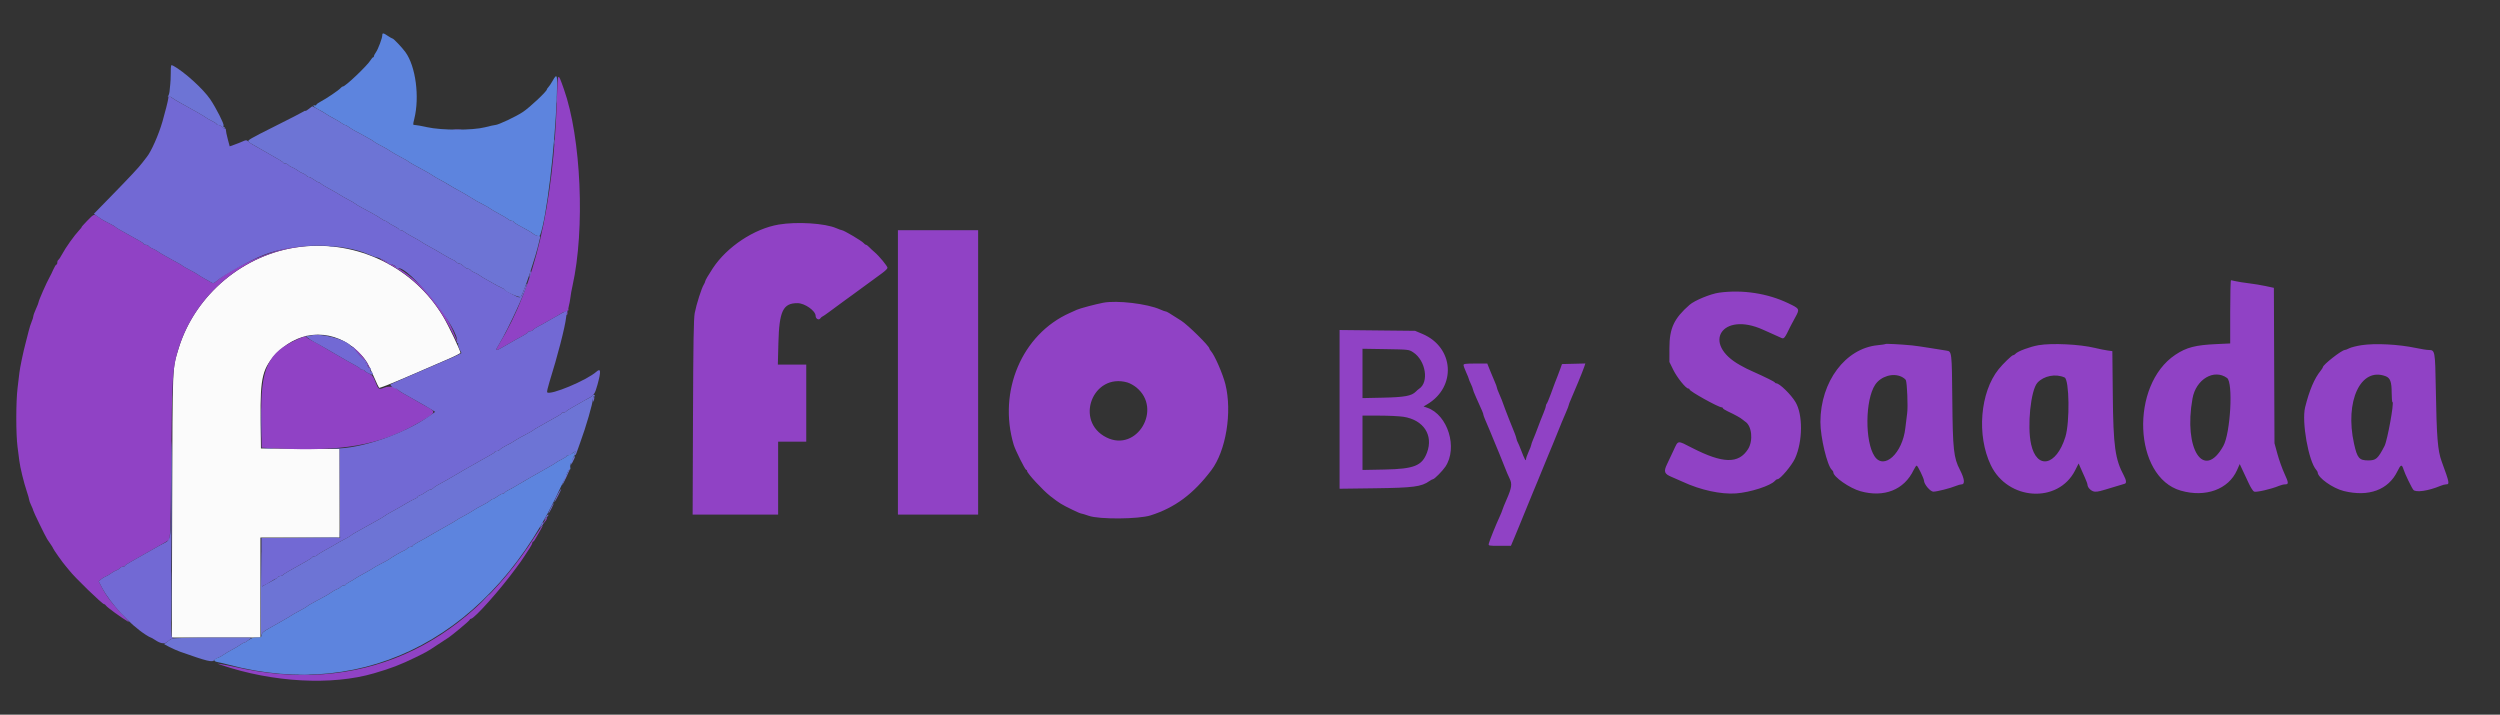 <svg id="svg" version="1.1" xmlns="http://www.w3.org/2000/svg" xmlns:xlink="http://www.w3.org/1999/xlink" width="400" height="114.344" viewBox="0, 0, 400,114.344"><rect x="0" y="0" width="400" height="114.344" fill="#333333" stroke="none"/><g id="svgg"><path id="path0" d="M48.083 39.492 C 39.099 40.552,31.210 47.122,28.584 55.731 C 27.564 59.077,27.616 57.820,27.550 80.875 L 27.489 102.000 34.578 102.000 L 41.667 102.000 41.667 94.000 L 41.667 86.000 48.000 86.000 L 54.333 86.000 54.333 78.919 L 54.333 71.837 48.042 71.794 L 41.750 71.750 41.699 67.167 C 41.622 60.230,41.986 58.810,44.483 56.319 C 48.194 52.616,53.618 52.618,57.350 56.324 C 58.515 57.480,58.845 58.013,59.883 60.417 C 60.239 61.242,60.587 61.976,60.656 62.049 C 60.725 62.122,62.800 61.307,65.266 60.238 C 67.732 59.170,70.631 57.915,71.708 57.451 C 72.785 56.987,73.667 56.533,73.667 56.442 C 73.667 56.078,71.711 51.989,70.865 50.583 C 66.164 42.776,57.207 38.415,48.083 39.492 " stroke="none" fill="#fbfbfb" fill-rule="evenodd"></path><path id="path1" d="M61.167 5.631 C 61.167 6.089,60.510 7.851,60.153 8.353 C 59.977 8.600,59.833 8.884,59.833 8.984 C 59.833 9.084,59.775 9.167,59.703 9.167 C 59.631 9.167,59.447 9.373,59.295 9.625 C 58.763 10.505,55.269 13.833,54.877 13.833 C 54.784 13.833,54.608 13.953,54.486 14.100 C 54.215 14.427,52.196 15.795,51.313 16.250 C 50.958 16.433,50.648 16.658,50.625 16.749 C 50.602 16.840,50.490 16.893,50.375 16.867 C 49.878 16.753,50.230 17.167,50.907 17.495 C 51.315 17.693,51.821 17.983,52.032 18.141 C 52.244 18.298,52.829 18.643,53.333 18.908 C 53.837 19.172,54.429 19.526,54.647 19.694 C 54.866 19.862,55.122 20.000,55.215 20.000 C 55.309 20.000,55.617 20.171,55.901 20.381 C 56.185 20.590,56.604 20.852,56.833 20.963 C 57.063 21.074,57.381 21.240,57.542 21.332 C 58.123 21.667,58.429 21.836,59.083 22.187 C 59.450 22.384,59.788 22.595,59.833 22.656 C 59.879 22.718,60.254 22.944,60.667 23.159 C 61.849 23.776,62.056 23.895,62.586 24.259 C 62.859 24.447,63.571 24.853,64.167 25.161 C 64.762 25.470,65.287 25.772,65.333 25.833 C 65.406 25.929,66.589 26.600,68.259 27.492 C 68.539 27.642,68.989 27.915,69.259 28.098 C 69.529 28.282,69.938 28.524,70.167 28.635 C 70.572 28.831,71.566 29.404,72.583 30.028 C 72.858 30.197,73.308 30.447,73.583 30.583 C 73.858 30.720,74.496 31.092,75.000 31.410 C 75.935 32.000,76.627 32.392,77.667 32.919 C 77.987 33.082,78.362 33.308,78.500 33.421 C 78.637 33.534,79.275 33.905,79.917 34.246 C 80.558 34.588,81.202 34.972,81.346 35.100 C 81.491 35.228,81.735 35.333,81.888 35.333 C 82.041 35.333,82.167 35.395,82.167 35.470 C 82.167 35.546,82.485 35.778,82.875 35.985 C 84.354 36.774,85.092 37.202,85.333 37.411 C 85.740 37.763,86.324 37.885,86.418 37.636 C 87.447 34.896,88.785 23.734,89.089 15.354 C 89.218 11.827,89.156 11.618,88.387 12.986 C 88.164 13.384,87.873 13.818,87.740 13.950 C 87.608 14.082,87.500 14.244,87.500 14.308 C 87.500 14.613,84.788 17.163,83.663 17.917 C 82.565 18.652,79.704 20.000,79.241 20.000 C 79.104 20.000,78.374 20.161,77.621 20.358 C 75.656 20.872,70.663 20.868,68.341 20.351 C 67.475 20.158,66.603 20.000,66.405 20.000 C 66.049 20.000,66.047 19.987,66.282 19.042 C 67.163 15.507,66.515 10.603,64.870 8.343 C 64.326 7.596,62.970 6.167,62.805 6.167 C 62.737 6.167,62.405 5.979,62.067 5.750 C 61.339 5.255,61.167 5.233,61.167 5.631 M91.621 72.500 C 91.388 72.683,91.078 72.833,90.932 72.833 C 90.786 72.833,90.667 72.895,90.667 72.970 C 90.667 73.046,90.310 73.284,89.875 73.499 C 89.440 73.714,89.046 73.940,89.000 74.001 C 88.954 74.062,88.255 74.481,87.445 74.931 C 86.636 75.381,85.849 75.828,85.695 75.923 C 85.542 76.018,85.042 76.303,84.583 76.556 C 84.125 76.809,83.337 77.271,82.833 77.583 C 82.329 77.894,81.682 78.258,81.395 78.391 C 81.109 78.524,80.823 78.715,80.761 78.816 C 80.698 78.917,80.534 79.000,80.396 79.000 C 80.258 79.000,79.899 79.188,79.598 79.417 C 79.298 79.646,78.971 79.833,78.871 79.833 C 78.772 79.833,78.591 79.932,78.470 80.052 C 78.349 80.172,78.025 80.388,77.750 80.533 C 76.442 81.222,76.029 81.455,75.574 81.764 C 75.304 81.947,74.671 82.311,74.167 82.573 C 73.662 82.834,73.137 83.139,73.000 83.250 C 72.862 83.361,72.262 83.714,71.667 84.034 C 71.071 84.354,70.096 84.907,69.500 85.262 C 68.258 86.002,67.810 86.257,66.756 86.821 C 66.340 87.044,66.000 87.287,66.000 87.363 C 66.000 87.438,65.859 87.500,65.687 87.500 C 65.515 87.500,65.283 87.610,65.172 87.744 C 65.061 87.877,64.828 88.032,64.655 88.087 C 64.340 88.187,62.668 89.158,62.286 89.464 C 62.175 89.553,61.596 89.872,61.000 90.174 C 60.404 90.475,59.804 90.813,59.667 90.924 C 59.529 91.035,58.892 91.405,58.250 91.746 C 57.608 92.088,56.971 92.457,56.833 92.567 C 56.696 92.677,56.302 92.911,55.958 93.088 C 55.615 93.265,55.333 93.467,55.333 93.538 C 55.333 93.609,55.193 93.667,55.020 93.667 C 54.848 93.667,54.617 93.776,54.505 93.910 C 54.394 94.044,54.141 94.204,53.943 94.265 C 53.745 94.327,53.358 94.536,53.083 94.730 C 52.532 95.119,52.247 95.282,50.465 96.228 C 49.797 96.583,49.212 96.928,49.167 96.996 C 49.121 97.063,48.566 97.391,47.935 97.725 C 47.303 98.059,46.703 98.399,46.601 98.482 C 46.500 98.564,46.042 98.840,45.583 99.094 C 45.125 99.347,44.525 99.691,44.250 99.857 C 43.975 100.022,43.450 100.319,43.083 100.515 C 42.181 100.998,41.833 101.326,41.833 101.692 C 41.833 101.946,41.701 102.000,41.072 102.000 C 40.517 102.000,40.163 102.113,39.765 102.417 C 39.464 102.646,39.142 102.833,39.048 102.833 C 38.955 102.833,38.699 102.971,38.481 103.139 C 38.262 103.307,37.671 103.662,37.167 103.927 C 36.662 104.192,36.025 104.570,35.750 104.768 C 35.475 104.966,35.088 105.177,34.890 105.237 C 34.143 105.463,34.089 105.804,34.779 105.926 C 35.130 105.988,35.942 106.179,36.583 106.351 C 58.826 112.297,78.993 101.491,89.752 77.859 C 90.143 77.002,90.495 76.365,90.537 76.442 C 90.578 76.520,90.589 76.488,90.560 76.372 C 90.489 76.084,91.023 74.994,91.185 75.095 C 91.257 75.139,91.286 75.020,91.249 74.830 C 91.174 74.439,91.314 73.968,91.476 74.068 C 91.535 74.104,91.600 73.898,91.621 73.610 C 91.642 73.322,91.737 73.060,91.831 73.029 C 91.925 72.997,91.958 72.900,91.903 72.812 C 91.849 72.724,91.895 72.543,92.006 72.409 C 92.289 72.068,92.120 72.108,91.621 72.500 " stroke="none" fill="#5d84de" fill-rule="evenodd"></path><path id="path2" d="M89.106 15.792 C 88.574 32.902,85.568 45.686,79.880 55.030 C 79.117 56.282,79.157 56.292,80.917 55.270 C 82.379 54.421,82.801 54.184,83.744 53.679 C 84.160 53.456,84.500 53.213,84.500 53.137 C 84.500 53.062,84.641 53.000,84.813 53.000 C 84.985 53.000,85.214 52.894,85.321 52.764 C 85.429 52.635,85.832 52.370,86.217 52.176 C 86.602 51.981,87.217 51.641,87.583 51.419 C 87.950 51.198,88.438 50.922,88.667 50.808 C 88.896 50.693,89.271 50.475,89.500 50.322 C 90.262 49.813,90.730 49.741,90.623 50.148 C 90.568 50.359,90.598 50.459,90.697 50.398 C 90.788 50.342,90.825 50.154,90.780 49.981 C 90.735 49.808,90.778 49.667,90.877 49.667 C 90.975 49.667,91.012 49.624,90.960 49.571 C 90.907 49.518,90.932 49.237,91.016 48.946 C 91.100 48.655,91.209 48.079,91.258 47.667 C 91.336 47.023,91.423 46.533,91.598 45.750 C 93.626 36.670,92.986 22.049,90.219 14.250 C 89.223 11.444,89.242 11.417,89.106 15.792 M13.944 35.333 C 13.409 35.883,13.010 36.333,13.056 36.333 C 13.103 36.333,12.941 36.546,12.696 36.807 C 11.881 37.672,10.522 39.579,9.924 40.697 C 9.694 41.125,9.430 41.524,9.337 41.581 C 9.243 41.639,9.167 41.832,9.167 42.010 C 9.167 42.188,9.102 42.333,9.022 42.333 C 8.943 42.333,8.722 42.690,8.532 43.125 C 8.341 43.560,8.076 44.104,7.943 44.333 C 7.489 45.114,6.167 48.114,6.167 48.364 C 6.167 48.451,5.979 48.931,5.750 49.432 C 5.521 49.933,5.333 50.456,5.333 50.594 C 5.333 50.731,5.213 51.123,5.066 51.464 C 4.919 51.804,4.700 52.496,4.580 53.000 C 4.459 53.504,4.248 54.329,4.111 54.833 C 3.741 56.191,3.193 58.810,3.099 59.667 C 3.054 60.079,2.924 61.167,2.811 62.083 C 2.541 64.265,2.539 69.496,2.806 71.500 C 2.923 72.371,3.053 73.383,3.095 73.750 C 3.210 74.743,3.823 77.258,4.273 78.583 C 4.490 79.225,4.668 79.847,4.667 79.966 C 4.667 80.085,4.817 80.493,5.000 80.873 C 5.183 81.252,5.333 81.627,5.333 81.705 C 5.333 81.857,7.196 85.688,7.543 86.250 C 7.657 86.433,7.918 86.822,8.125 87.114 C 8.331 87.406,8.500 87.687,8.500 87.738 C 8.500 87.861,10.133 90.166,10.481 90.535 C 10.629 90.692,10.900 91.020,11.083 91.264 C 11.863 92.303,16.365 96.667,16.657 96.667 C 16.745 96.667,16.877 96.765,16.950 96.885 C 17.125 97.172,19.382 98.809,20.583 99.519 C 20.767 99.628,20.314 99.086,19.577 98.316 C 17.994 96.660,17.047 95.413,16.318 94.023 L 15.787 93.008 16.185 92.675 C 16.404 92.492,16.733 92.292,16.917 92.231 C 17.100 92.169,17.475 91.951,17.750 91.745 C 18.025 91.540,18.412 91.323,18.610 91.263 C 18.808 91.203,19.061 91.044,19.172 90.910 C 19.283 90.776,19.515 90.667,19.687 90.667 C 19.859 90.667,20.000 90.605,20.000 90.530 C 20.000 90.454,20.319 90.224,20.708 90.018 C 21.098 89.813,22.129 89.227,23.000 88.718 C 23.871 88.208,25.071 87.528,25.667 87.205 C 26.262 86.883,26.869 86.516,27.015 86.391 C 27.250 86.189,27.292 84.787,27.395 73.714 C 27.520 60.327,27.592 59.112,28.435 56.201 C 30.992 47.374,38.806 40.664,47.881 39.503 L 49.083 39.349 47.753 39.426 C 44.269 39.627,37.300 42.600,34.535 45.064 C 34.240 45.326,34.087 45.364,33.868 45.229 C 33.711 45.132,33.208 44.846,32.750 44.593 C 32.292 44.340,31.804 44.043,31.667 43.932 C 31.529 43.821,30.929 43.478,30.333 43.170 C 29.738 42.863,29.212 42.561,29.167 42.501 C 29.121 42.440,28.858 42.277,28.583 42.139 C 28.308 42.001,27.783 41.712,27.417 41.497 C 27.050 41.282,26.521 40.986,26.241 40.838 C 25.961 40.690,25.511 40.414,25.241 40.223 C 24.971 40.033,24.588 39.827,24.390 39.765 C 24.192 39.704,23.939 39.544,23.828 39.410 C 23.717 39.276,23.485 39.167,23.313 39.167 C 23.141 39.167,23.000 39.105,23.000 39.030 C 23.000 38.954,22.681 38.723,22.292 38.516 C 21.902 38.308,21.208 37.921,20.750 37.654 C 20.292 37.388,19.617 37.009,19.250 36.813 C 18.883 36.616,18.546 36.403,18.500 36.340 C 18.454 36.276,18.154 36.089,17.833 35.924 C 17.512 35.760,17.025 35.509,16.750 35.367 C 16.475 35.225,16.018 34.935,15.734 34.721 C 15.040 34.199,15.051 34.195,13.944 35.333 M124.596 35.929 C 120.674 36.589,116.298 39.492,114.041 42.932 C 113.311 44.046,112.833 44.868,112.833 45.012 C 112.833 45.103,112.727 45.345,112.598 45.548 C 112.252 46.089,111.410 48.738,111.156 50.083 C 110.985 50.984,110.922 54.792,110.879 66.792 L 110.822 82.333 117.661 82.333 L 124.500 82.333 124.500 76.500 L 124.500 70.667 126.750 70.667 L 129.000 70.667 129.000 64.500 L 129.000 58.333 126.728 58.333 L 124.455 58.333 124.544 54.875 C 124.675 49.753,125.284 48.490,127.617 48.505 C 128.775 48.513,130.500 49.733,130.500 50.545 C 130.500 51.004,131.005 51.280,131.245 50.952 C 131.360 50.795,131.498 50.667,131.552 50.667 C 131.607 50.667,132.161 50.287,132.784 49.823 C 133.407 49.359,134.093 48.852,134.308 48.698 C 134.524 48.543,134.952 48.229,135.260 48.000 C 135.568 47.771,136.066 47.410,136.368 47.198 C 136.670 46.986,137.644 46.274,138.532 45.615 C 139.420 44.956,140.564 44.119,141.074 43.755 C 141.583 43.391,142.000 42.987,142.000 42.856 C 142.000 42.582,140.651 40.948,139.918 40.334 C 139.644 40.105,139.260 39.748,139.066 39.542 C 138.871 39.335,138.643 39.167,138.560 39.167 C 138.476 39.167,138.289 39.029,138.145 38.860 C 137.862 38.529,134.987 36.833,134.710 36.833 C 134.618 36.833,134.214 36.689,133.813 36.512 C 132.021 35.722,127.520 35.438,124.596 35.929 M143.667 59.583 L 143.667 82.333 150.083 82.333 L 156.500 82.333 156.500 59.583 L 156.500 36.833 150.083 36.833 L 143.667 36.833 143.667 59.583 M62.118 42.173 C 66.654 44.636,69.948 48.237,72.514 53.536 C 73.473 55.515,73.443 55.133,72.463 52.870 C 70.494 48.327,66.547 44.183,62.046 41.935 C 60.291 41.058,60.336 41.204,62.118 42.173 M356.833 49.893 L 356.833 54.953 354.625 55.055 C 351.270 55.209,349.845 55.578,348.076 56.749 C 340.767 61.587,341.346 76.335,348.931 78.504 C 352.890 79.636,356.558 78.300,357.921 75.228 L 358.355 74.250 358.824 75.250 C 359.081 75.800,359.529 76.755,359.819 77.372 C 360.108 77.989,360.479 78.566,360.644 78.654 C 360.951 78.819,363.382 78.263,364.622 77.744 C 364.944 77.610,365.381 77.500,365.594 77.500 C 366.214 77.500,366.204 77.281,365.515 75.782 C 365.157 75.003,364.650 73.590,364.390 72.641 L 363.917 70.917 363.868 58.485 L 363.820 46.054 362.499 45.770 C 361.773 45.614,360.558 45.413,359.798 45.324 C 359.038 45.235,358.117 45.090,357.750 45.001 C 357.383 44.913,357.027 44.839,356.958 44.837 C 356.890 44.835,356.833 47.110,356.833 49.893 M275.083 46.822 C 273.721 47.004,271.143 48.062,270.333 48.771 C 267.842 50.953,267.112 52.516,267.108 55.667 L 267.105 57.917 267.724 59.175 C 268.337 60.421,269.741 62.167,270.131 62.167 C 270.242 62.167,270.333 62.236,270.333 62.321 C 270.333 62.606,274.938 65.167,275.451 65.167 C 275.569 65.167,275.667 65.232,275.667 65.313 C 275.667 65.393,276.023 65.624,276.458 65.826 C 277.536 66.325,278.527 66.874,278.795 67.121 C 278.917 67.234,279.110 67.384,279.225 67.455 C 280.297 68.117,280.544 70.507,279.680 71.869 C 278.178 74.238,275.664 74.184,270.771 71.680 C 268.325 70.427,268.541 70.401,267.777 72.042 C 267.425 72.798,266.952 73.800,266.726 74.270 C 266.152 75.462,266.281 75.818,267.468 76.312 C 267.990 76.530,268.792 76.882,269.250 77.094 C 272.094 78.412,275.333 79.117,277.750 78.946 C 280.027 78.784,283.340 77.713,283.991 76.927 C 284.110 76.784,284.302 76.667,284.418 76.667 C 284.843 76.667,286.701 74.455,287.205 73.349 C 288.446 70.626,288.481 66.338,287.278 64.328 C 286.550 63.112,284.725 61.333,284.205 61.333 C 284.108 61.333,284.003 61.271,283.972 61.194 C 283.922 61.068,282.516 60.368,280.500 59.466 C 279.490 59.014,279.378 58.958,278.417 58.424 C 272.179 54.959,275.526 49.781,282.083 52.751 C 282.633 53.000,283.421 53.352,283.833 53.533 C 284.246 53.715,284.754 53.945,284.962 54.045 C 285.447 54.278,285.523 54.184,286.496 52.167 C 286.562 52.029,286.890 51.417,287.225 50.807 C 287.986 49.422,287.978 49.407,286.117 48.515 C 282.814 46.933,278.833 46.322,275.083 46.822 M176.500 48.441 C 175.232 48.688,172.783 49.340,172.304 49.559 C 171.999 49.699,171.487 49.929,171.167 50.072 C 163.519 53.478,159.638 62.602,162.194 71.167 C 162.450 72.024,164.015 75.167,164.187 75.167 C 164.267 75.167,164.333 75.252,164.333 75.357 C 164.333 75.715,166.887 78.479,168.043 79.372 C 169.572 80.554,169.764 80.673,171.620 81.579 C 172.282 81.902,172.903 82.167,173.001 82.167 C 173.098 82.167,173.644 82.332,174.214 82.533 C 175.872 83.120,182.160 83.075,184.092 82.463 C 187.987 81.228,190.935 79.039,193.803 75.250 C 196.153 72.145,197.170 65.975,196.069 61.500 C 195.665 59.857,194.342 56.824,193.737 56.154 C 193.607 56.009,193.500 55.832,193.500 55.760 C 193.500 55.382,190.090 52.014,189.000 51.315 C 186.955 50.005,186.667 49.833,186.508 49.833 C 186.417 49.833,186.021 49.690,185.629 49.514 C 183.563 48.590,178.687 48.016,176.500 48.441 M214.333 65.501 L 214.333 78.199 220.042 78.123 C 226.149 78.042,227.431 77.873,228.692 76.980 C 228.936 76.808,229.202 76.667,229.285 76.667 C 229.504 76.667,230.814 75.344,231.265 74.667 C 233.279 71.642,231.653 66.373,228.356 65.239 L 227.766 65.036 228.341 64.696 C 233.079 61.891,232.653 55.562,227.583 53.425 L 226.417 52.933 220.375 52.868 L 214.333 52.802 214.333 65.501 M47.744 54.215 C 42.802 56.385,41.670 58.838,41.798 67.109 L 41.868 71.634 44.226 71.748 C 54.823 72.263,60.600 71.249,66.712 67.799 C 69.767 66.075,69.868 65.918,68.417 65.153 C 68.142 65.008,67.617 64.714,67.250 64.500 C 66.038 63.791,65.258 63.348,64.583 62.983 C 64.217 62.784,63.879 62.572,63.833 62.510 C 63.394 61.922,62.349 61.693,61.530 62.004 C 60.566 62.370,60.568 62.372,60.016 60.979 C 59.705 60.194,59.537 59.992,58.989 59.745 C 58.628 59.582,58.333 59.386,58.333 59.308 C 58.333 59.230,58.183 59.167,58.000 59.167 C 57.817 59.167,57.667 59.105,57.667 59.030 C 57.667 58.954,57.348 58.726,56.958 58.522 C 56.569 58.318,55.875 57.931,55.417 57.662 C 54.958 57.393,54.246 56.982,53.833 56.749 C 53.421 56.516,52.858 56.189,52.583 56.023 C 51.368 55.290,50.533 54.816,49.873 54.484 C 49.482 54.288,49.121 54.062,49.071 53.981 C 48.936 53.761,48.672 53.808,47.744 54.215 M301.667 55.044 C 301.621 55.088,301.079 55.172,300.462 55.230 C 295.276 55.717,291.288 61.038,291.264 67.500 C 291.255 69.943,292.364 74.569,293.105 75.185 C 293.231 75.289,293.333 75.461,293.333 75.568 C 293.333 76.293,295.927 78.104,297.667 78.593 C 301.448 79.657,304.672 78.375,306.179 75.208 C 306.364 74.819,306.586 74.500,306.673 74.500 C 306.832 74.500,307.831 76.558,307.837 76.898 C 307.847 77.483,308.850 78.667,309.337 78.667 C 309.903 78.667,312.071 78.114,312.957 77.744 C 313.278 77.610,313.677 77.500,313.844 77.500 C 314.434 77.500,314.333 76.617,313.576 75.152 C 312.588 73.242,312.442 71.903,312.370 64.086 C 312.299 56.298,312.290 56.223,311.456 56.103 C 311.160 56.061,309.979 55.872,308.833 55.684 C 307.688 55.495,306.375 55.306,305.917 55.263 C 304.062 55.087,301.745 54.968,301.667 55.044 M326.167 55.231 C 324.827 55.461,322.809 56.211,322.488 56.598 C 322.381 56.727,322.205 56.833,322.098 56.833 C 321.895 56.833,320.460 58.222,319.769 59.088 C 316.812 62.792,316.253 69.662,318.523 74.413 C 321.239 80.099,329.302 80.611,332.015 75.270 L 332.581 74.155 332.893 74.869 C 333.065 75.262,333.384 75.979,333.603 76.462 C 333.821 76.945,334.000 77.441,334.000 77.565 C 334.000 78.046,334.681 78.667,335.209 78.667 C 335.755 78.667,335.876 78.637,338.250 77.911 C 339.075 77.658,339.844 77.428,339.958 77.398 C 340.262 77.319,340.214 76.833,339.830 76.117 C 338.413 73.472,338.130 71.426,338.046 63.217 L 337.975 56.183 337.196 56.075 C 336.767 56.016,335.854 55.831,335.167 55.664 C 332.765 55.082,328.288 54.866,326.167 55.231 M377.832 55.231 C 377.053 55.351,376.175 55.573,375.882 55.725 C 375.589 55.876,375.268 56.000,375.167 56.000 C 374.685 56.000,371.667 58.363,371.667 58.741 C 371.667 58.811,371.498 59.076,371.292 59.330 C 370.300 60.550,369.491 62.460,368.819 65.167 C 368.245 67.480,369.368 73.797,370.599 75.180 C 370.728 75.325,370.834 75.512,370.834 75.596 C 370.840 76.421,373.247 78.131,375.011 78.565 C 379.005 79.546,382.149 78.381,383.598 75.383 C 384.135 74.273,384.301 74.236,384.587 75.167 C 384.789 75.822,385.868 78.052,386.139 78.375 C 386.530 78.839,388.539 78.545,390.457 77.744 C 390.778 77.610,391.177 77.500,391.344 77.500 C 391.976 77.500,391.937 77.291,390.668 73.833 C 390.029 72.092,389.861 70.002,389.726 62.083 C 389.624 56.149,389.597 56.000,388.613 56.000 C 388.313 56.000,387.396 55.856,386.576 55.681 C 383.805 55.089,380.021 54.894,377.832 55.231 M57.046 56.305 C 57.668 56.971,58.398 57.869,58.668 58.300 C 59.232 59.198,59.352 59.098,58.805 58.186 C 58.219 57.208,57.384 56.234,56.626 55.645 C 56.041 55.190,56.114 55.305,57.046 56.305 M226.104 56.366 C 228.127 57.676,228.684 61.167,227.039 62.218 C 226.923 62.292,226.698 62.487,226.539 62.652 C 225.870 63.345,224.751 63.553,221.292 63.627 L 218.000 63.697 218.000 59.749 L 218.000 55.801 221.708 55.861 C 225.398 55.921,225.420 55.923,226.104 56.366 M234.167 58.412 C 234.167 58.547,234.354 59.067,234.583 59.568 C 234.813 60.069,235.003 60.540,235.006 60.614 C 235.009 60.689,235.156 61.050,235.333 61.417 C 235.510 61.783,235.658 62.169,235.661 62.273 C 235.664 62.377,235.900 62.977,236.185 63.606 C 237.187 65.819,237.333 66.164,237.333 66.327 C 237.333 66.417,237.475 66.812,237.648 67.204 C 238.009 68.022,238.629 69.505,239.167 70.833 C 239.371 71.337,239.712 72.162,239.926 72.667 C 240.140 73.171,240.516 74.108,240.761 74.750 C 241.006 75.392,241.355 76.208,241.535 76.565 C 241.963 77.408,241.876 78.047,241.092 79.833 C 240.750 80.612,240.431 81.400,240.384 81.583 C 240.337 81.767,240.123 82.292,239.907 82.750 C 239.362 83.909,238.317 86.506,238.214 86.958 C 238.129 87.330,238.145 87.333,239.939 87.329 L 241.750 87.324 242.225 86.204 C 242.487 85.588,242.851 84.708,243.036 84.250 C 243.220 83.792,243.541 83.004,243.750 82.500 C 243.959 81.996,244.296 81.171,244.500 80.667 C 244.704 80.162,245.050 79.319,245.269 78.792 C 245.488 78.265,245.846 77.402,246.065 76.875 C 246.283 76.348,246.629 75.504,246.833 75.000 C 247.037 74.496,247.383 73.652,247.602 73.125 C 247.821 72.598,248.179 71.735,248.398 71.208 C 248.617 70.681,248.945 69.875,249.128 69.417 C 249.695 67.996,250.127 66.956,250.572 65.938 C 250.807 65.400,251.000 64.893,251.000 64.811 C 251.000 64.730,251.144 64.345,251.321 63.957 C 251.842 62.806,253.283 59.294,253.475 58.703 L 253.653 58.156 251.785 58.203 L 249.917 58.250 249.652 59.000 C 249.507 59.413,249.295 59.975,249.181 60.250 C 248.952 60.801,248.763 61.302,248.082 63.167 C 247.831 63.854,247.560 64.488,247.479 64.575 C 247.399 64.662,247.333 64.840,247.333 64.971 C 247.333 65.101,247.155 65.630,246.937 66.146 C 246.718 66.661,246.333 67.646,246.081 68.333 C 245.828 69.021,245.481 69.901,245.311 70.290 C 245.140 70.678,245.000 71.077,245.000 71.176 C 245.000 71.274,244.813 71.765,244.583 72.266 C 244.354 72.767,244.166 73.306,244.164 73.463 C 244.160 73.899,243.920 73.468,243.395 72.083 C 243.151 71.442,242.898 70.842,242.832 70.750 C 242.766 70.658,242.672 70.396,242.624 70.167 C 242.542 69.778,242.405 69.418,241.418 67.000 C 241.212 66.496,240.951 65.821,240.838 65.500 C 240.389 64.232,240.134 63.576,239.824 62.896 C 239.646 62.505,239.500 62.108,239.500 62.014 C 239.500 61.919,239.357 61.521,239.182 61.129 C 239.007 60.737,238.661 59.910,238.413 59.292 L 237.962 58.167 236.065 58.167 C 234.506 58.167,234.167 58.210,234.167 58.412 M356.333 60.481 C 357.327 61.205,356.881 69.285,355.733 71.350 C 352.623 76.947,349.336 71.883,350.802 63.750 C 351.355 60.678,354.252 58.966,356.333 60.481 M381.716 60.201 C 382.437 60.479,382.667 61.111,382.667 62.825 C 382.667 63.655,382.725 64.333,382.797 64.333 C 383.097 64.333,381.984 70.473,381.523 71.361 C 380.458 73.408,380.166 73.667,378.917 73.667 C 377.470 73.667,377.160 73.302,376.648 71.000 C 375.131 64.178,377.720 58.660,381.716 60.201 M304.237 60.277 C 304.557 60.430,304.871 60.674,304.935 60.819 C 305.141 61.290,305.292 65.054,305.146 66.114 C 305.068 66.681,304.937 67.747,304.855 68.484 C 304.403 72.520,301.452 75.249,299.943 73.025 C 298.359 70.691,298.415 63.945,300.039 61.540 C 300.940 60.205,302.869 59.625,304.237 60.277 M330.333 60.397 C 331.098 60.745,331.187 67.577,330.457 69.917 C 329.013 74.549,325.894 75.212,324.976 71.083 C 324.327 68.168,324.917 62.426,325.988 61.239 C 326.993 60.125,328.916 59.752,330.333 60.397 M180.397 61.199 C 180.775 61.309,181.401 61.655,181.790 61.968 C 186.061 65.409,181.902 72.423,177.033 69.990 C 171.852 67.401,174.842 59.586,180.397 61.199 M224.551 66.685 C 227.765 67.183,229.367 69.616,228.321 72.411 C 227.530 74.525,226.264 75.032,221.542 75.125 L 218.000 75.195 218.000 70.848 L 218.000 66.500 220.676 66.500 C 222.148 66.500,223.892 66.583,224.551 66.685 M87.107 83.375 L 86.809 83.917 87.155 83.523 C 87.453 83.183,87.604 82.833,87.453 82.833 C 87.427 82.833,87.271 83.077,87.107 83.375 M85.674 85.707 C 74.124 103.876,57.250 111.225,37.500 106.689 C 36.721 106.510,35.783 106.322,35.417 106.271 L 34.750 106.178 35.417 106.403 C 43.664 109.194,53.078 109.706,59.833 107.731 C 62.594 106.925,64.048 106.367,66.478 105.182 C 68.265 104.311,68.445 104.208,69.974 103.183 C 70.739 102.670,71.494 102.175,71.651 102.083 C 72.216 101.754,75.167 99.289,75.167 99.146 C 75.167 99.066,75.252 99.000,75.355 99.000 C 75.899 99.000,80.163 94.208,82.533 90.935 C 82.872 90.466,83.209 90.008,83.283 89.917 C 83.357 89.825,83.623 89.431,83.875 89.042 C 84.127 88.652,84.521 88.048,84.750 87.699 C 84.979 87.351,85.167 86.976,85.167 86.866 C 85.167 86.756,85.228 86.667,85.304 86.667 C 85.379 86.667,85.609 86.348,85.815 85.958 C 86.020 85.569,86.342 85.003,86.531 84.700 C 86.719 84.398,86.844 84.122,86.809 84.087 C 86.774 84.052,86.263 84.780,85.674 85.707 " stroke="none" fill="#9042c5" fill-rule="evenodd"></path><path id="path3" d="M27.321 11.702 C 27.314 12.462,27.281 13.227,27.248 13.402 C 27.215 13.577,27.170 14.027,27.148 14.402 C 27.126 14.777,27.027 15.191,26.929 15.324 C 26.799 15.498,26.801 15.533,26.939 15.451 C 27.043 15.389,27.305 15.475,27.522 15.642 C 27.739 15.809,28.404 16.211,29.000 16.535 C 30.833 17.533,32.912 18.730,33.000 18.840 C 33.046 18.897,33.440 19.120,33.875 19.335 C 34.310 19.550,34.667 19.787,34.667 19.863 C 34.667 19.938,34.793 20.000,34.948 20.000 C 35.102 20.000,35.402 20.163,35.614 20.362 C 35.826 20.562,36.000 20.637,36.000 20.529 C 36.000 20.421,35.927 20.333,35.839 20.333 C 35.750 20.333,35.720 20.222,35.772 20.087 C 35.871 19.829,34.614 17.350,33.658 15.917 C 32.555 14.264,29.427 11.426,27.708 10.519 C 27.334 10.322,27.333 10.324,27.321 11.702 M49.423 17.415 C 49.152 17.637,48.896 17.785,48.855 17.744 C 48.814 17.703,48.690 17.745,48.579 17.837 C 48.468 17.929,46.376 19.004,43.931 20.226 C 40.014 22.183,39.518 22.474,39.760 22.675 C 40.064 22.927,39.996 22.887,42.193 24.133 C 44.917 25.678,45.249 25.880,45.306 26.025 C 45.336 26.103,45.496 26.167,45.660 26.167 C 45.825 26.167,46.050 26.276,46.161 26.410 C 46.272 26.544,46.525 26.703,46.723 26.763 C 46.921 26.823,47.308 27.040,47.583 27.245 C 47.858 27.451,48.245 27.670,48.443 27.732 C 48.641 27.795,48.894 27.956,49.005 28.090 C 49.117 28.224,49.316 28.333,49.448 28.333 C 49.581 28.333,49.935 28.521,50.235 28.750 C 50.536 28.979,50.863 29.167,50.962 29.167 C 51.062 29.167,51.245 29.268,51.369 29.393 C 51.493 29.517,52.094 29.884,52.703 30.207 C 53.313 30.530,54.023 30.938,54.281 31.113 C 54.539 31.287,55.163 31.644,55.667 31.906 C 56.171 32.168,56.696 32.475,56.833 32.588 C 56.971 32.702,57.413 32.972,57.815 33.189 C 58.218 33.406,58.971 33.811,59.489 34.089 C 60.007 34.367,60.664 34.761,60.950 34.964 C 61.235 35.167,61.545 35.333,61.639 35.333 C 61.733 35.333,61.909 35.432,62.030 35.552 C 62.151 35.672,62.606 35.948,63.042 36.165 C 63.477 36.382,63.833 36.621,63.833 36.696 C 63.833 36.772,63.959 36.833,64.112 36.833 C 64.265 36.833,64.509 36.940,64.654 37.070 C 64.798 37.200,65.442 37.586,66.083 37.927 C 66.725 38.269,67.362 38.639,67.500 38.750 C 67.637 38.861,68.162 39.169,68.667 39.434 C 69.171 39.699,70.159 40.266,70.862 40.693 C 71.566 41.120,72.290 41.517,72.472 41.575 C 72.654 41.632,72.894 41.789,73.005 41.923 C 73.117 42.057,73.316 42.167,73.449 42.167 C 73.582 42.167,73.795 42.260,73.923 42.375 C 74.496 42.889,74.668 43.000,74.889 43.000 C 75.019 43.000,75.217 43.110,75.328 43.244 C 75.439 43.377,75.692 43.536,75.890 43.596 C 76.088 43.656,76.475 43.868,76.750 44.067 C 77.025 44.265,77.438 44.522,77.667 44.637 C 77.896 44.753,78.458 45.070,78.917 45.342 C 79.375 45.615,79.956 45.919,80.208 46.018 C 80.460 46.118,80.667 46.250,80.667 46.311 C 80.667 46.610,83.196 47.721,83.344 47.487 C 83.861 46.667,85.762 40.929,86.240 38.750 C 86.300 38.475,86.382 38.137,86.422 38.000 C 86.473 37.828,86.364 37.742,86.071 37.725 C 85.838 37.712,85.520 37.587,85.365 37.448 C 85.096 37.206,84.425 36.811,82.875 35.985 C 82.485 35.778,82.167 35.546,82.167 35.470 C 82.167 35.395,82.041 35.333,81.888 35.333 C 81.735 35.333,81.491 35.228,81.346 35.100 C 81.202 34.972,80.558 34.588,79.917 34.246 C 79.275 33.905,78.637 33.534,78.500 33.421 C 78.362 33.308,77.987 33.082,77.667 32.919 C 76.627 32.392,75.935 32.000,75.000 31.410 C 74.496 31.092,73.858 30.720,73.583 30.583 C 73.115 30.350,72.246 29.849,71.083 29.141 C 70.808 28.973,70.396 28.745,70.167 28.634 C 69.938 28.524,69.529 28.282,69.259 28.098 C 68.989 27.915,68.539 27.642,68.259 27.492 C 66.589 26.600,65.406 25.929,65.333 25.833 C 65.287 25.772,64.762 25.470,64.167 25.161 C 63.571 24.853,62.859 24.447,62.586 24.259 C 62.056 23.895,61.849 23.776,60.667 23.159 C 60.254 22.944,59.879 22.718,59.833 22.656 C 59.788 22.595,59.450 22.384,59.083 22.187 C 58.429 21.836,58.123 21.667,57.542 21.332 C 57.381 21.240,57.063 21.074,56.833 20.963 C 56.604 20.852,56.185 20.590,55.901 20.381 C 55.617 20.171,55.309 20.000,55.215 20.000 C 55.122 20.000,54.866 19.862,54.647 19.694 C 54.429 19.526,53.837 19.173,53.333 18.911 C 52.829 18.648,52.304 18.343,52.167 18.233 C 51.930 18.044,50.035 16.993,49.955 17.006 C 49.934 17.009,49.695 17.193,49.423 17.415 M52.794 39.451 C 53.001 39.491,53.301 39.490,53.460 39.448 C 53.620 39.406,53.450 39.374,53.083 39.375 C 52.717 39.377,52.586 39.411,52.794 39.451 M94.748 63.336 C 94.691 63.429,94.405 63.619,94.114 63.758 C 93.822 63.898,93.283 64.194,92.917 64.417 C 92.550 64.639,91.899 65.010,91.470 65.241 C 91.041 65.472,90.643 65.737,90.585 65.830 C 90.528 65.924,90.335 66.000,90.157 66.000 C 89.979 66.000,89.833 66.062,89.833 66.137 C 89.833 66.213,89.515 66.439,89.125 66.640 C 88.735 66.842,88.042 67.231,87.583 67.504 C 87.125 67.778,86.450 68.162,86.083 68.357 C 85.717 68.552,85.379 68.762,85.333 68.823 C 85.287 68.884,84.764 69.185,84.169 69.491 C 83.575 69.797,82.900 70.171,82.669 70.322 C 81.982 70.772,81.620 70.980,80.883 71.347 C 80.499 71.539,80.096 71.801,79.988 71.931 C 79.881 72.061,79.652 72.167,79.480 72.167 C 79.307 72.167,79.167 72.228,79.167 72.304 C 79.167 72.379,78.848 72.606,78.458 72.807 C 78.069 73.008,77.375 73.397,76.917 73.671 C 76.458 73.945,75.708 74.372,75.250 74.620 C 74.792 74.868,74.296 75.149,74.148 75.244 C 74.000 75.339,73.513 75.627,73.065 75.884 C 72.617 76.142,71.875 76.571,71.417 76.838 C 70.958 77.106,70.343 77.446,70.049 77.594 C 69.756 77.743,69.428 77.970,69.321 78.099 C 69.213 78.228,69.018 78.333,68.885 78.333 C 68.753 78.333,68.406 78.512,68.114 78.731 C 67.822 78.949,67.415 79.179,67.208 79.242 C 67.002 79.305,66.833 79.418,66.833 79.495 C 66.833 79.571,66.627 79.716,66.375 79.816 C 66.123 79.917,65.542 80.223,65.083 80.496 C 64.086 81.092,63.457 81.450,62.480 81.978 C 62.079 82.195,61.637 82.465,61.500 82.579 C 61.362 82.692,60.725 83.070,60.083 83.418 C 59.442 83.766,58.617 84.224,58.250 84.437 C 57.883 84.649,57.283 84.986,56.917 85.184 C 56.550 85.382,56.212 85.595,56.167 85.656 C 56.121 85.718,55.746 85.945,55.333 86.160 C 54.532 86.579,54.139 86.801,53.083 87.426 C 52.717 87.644,52.066 88.010,51.637 88.241 C 51.208 88.472,50.810 88.737,50.752 88.830 C 50.694 88.924,50.508 89.000,50.337 89.000 C 50.167 89.000,50.003 89.066,49.972 89.147 C 49.942 89.228,49.529 89.509,49.056 89.772 C 46.325 91.289,45.328 91.875,45.242 92.012 C 45.190 92.097,45.001 92.167,44.823 92.167 C 44.646 92.167,44.500 92.227,44.500 92.300 C 44.500 92.374,44.181 92.604,43.792 92.812 C 43.402 93.020,42.821 93.334,42.500 93.511 L 41.917 93.833 41.829 89.875 C 41.765 86.980,41.736 88.089,41.723 94.000 C 41.713 98.446,41.742 101.933,41.787 101.750 C 41.909 101.253,42.149 101.017,42.990 100.566 C 43.408 100.342,43.975 100.023,44.250 99.857 C 44.525 99.691,45.125 99.347,45.583 99.094 C 46.042 98.840,46.500 98.564,46.601 98.482 C 46.703 98.399,47.303 98.059,47.935 97.725 C 48.566 97.391,49.121 97.063,49.167 96.996 C 49.212 96.928,49.797 96.583,50.465 96.228 C 52.247 95.282,52.532 95.119,53.083 94.730 C 53.358 94.536,53.745 94.327,53.943 94.265 C 54.141 94.204,54.394 94.044,54.505 93.910 C 54.617 93.776,54.848 93.667,55.020 93.667 C 55.193 93.667,55.333 93.609,55.333 93.538 C 55.333 93.467,55.615 93.265,55.958 93.088 C 56.302 92.911,56.696 92.677,56.833 92.567 C 56.971 92.457,57.608 92.088,58.250 91.746 C 58.892 91.405,59.529 91.035,59.667 90.924 C 59.804 90.813,60.404 90.475,61.000 90.174 C 61.596 89.872,62.175 89.553,62.286 89.464 C 62.668 89.158,64.340 88.187,64.655 88.087 C 64.828 88.032,65.061 87.877,65.172 87.744 C 65.283 87.610,65.515 87.500,65.687 87.500 C 65.859 87.500,66.000 87.438,66.000 87.363 C 66.000 87.287,66.340 87.044,66.756 86.821 C 67.810 86.257,68.258 86.002,69.500 85.262 C 70.096 84.907,71.071 84.354,71.667 84.034 C 72.262 83.714,72.862 83.361,73.000 83.250 C 73.137 83.139,73.662 82.834,74.167 82.573 C 74.671 82.311,75.304 81.947,75.574 81.764 C 76.029 81.455,76.442 81.222,77.750 80.533 C 78.025 80.388,78.349 80.172,78.470 80.052 C 78.591 79.932,78.772 79.833,78.871 79.833 C 78.971 79.833,79.298 79.646,79.598 79.417 C 79.899 79.188,80.258 79.000,80.396 79.000 C 80.534 79.000,80.698 78.917,80.761 78.816 C 80.823 78.715,81.109 78.524,81.395 78.391 C 81.682 78.258,82.329 77.894,82.833 77.583 C 83.337 77.271,84.125 76.809,84.583 76.556 C 85.042 76.303,85.542 76.018,85.695 75.923 C 85.849 75.828,86.636 75.381,87.445 74.931 C 88.255 74.481,88.954 74.062,89.000 74.001 C 89.046 73.940,89.440 73.714,89.875 73.499 C 90.310 73.284,90.667 73.046,90.667 72.970 C 90.667 72.895,90.812 72.833,90.990 72.833 C 91.168 72.833,91.360 72.759,91.416 72.668 C 91.472 72.576,91.683 72.417,91.884 72.314 C 92.186 72.159,92.213 72.165,92.042 72.346 C 91.799 72.603,91.770 72.833,91.981 72.833 C 92.062 72.833,92.167 72.702,92.216 72.542 C 92.264 72.381,92.539 71.612,92.826 70.833 C 93.751 68.328,94.841 64.572,94.868 63.797 C 94.877 63.548,94.947 63.384,95.025 63.432 C 95.103 63.480,95.167 63.440,95.167 63.343 C 95.167 63.118,94.886 63.114,94.748 63.336 M91.565 73.542 C 91.465 73.840,91.330 74.233,91.265 74.417 C 91.200 74.600,91.336 74.412,91.566 74.000 C 92.013 73.200,92.075 73.000,91.874 73.000 C 91.805 73.000,91.666 73.244,91.565 73.542 M90.932 75.304 C 90.467 76.204,89.816 77.749,89.973 77.583 C 90.163 77.382,91.340 74.833,91.243 74.833 C 91.206 74.833,91.066 75.045,90.932 75.304 M54.360 85.289 L 54.333 85.995 49.042 86.042 L 43.750 86.088 49.047 86.127 C 54.865 86.171,54.588 86.221,54.455 85.141 C 54.393 84.636,54.384 84.650,54.360 85.289 M27.409 95.500 C 27.409 99.121,27.431 100.602,27.458 98.792 C 27.485 96.981,27.485 94.019,27.458 92.208 C 27.431 90.398,27.409 91.879,27.409 95.500 M27.540 102.173 C 27.332 102.256,26.999 102.476,26.800 102.662 C 26.600 102.848,26.358 103.001,26.260 103.002 C 26.006 103.005,27.924 103.959,28.823 104.277 C 33.254 105.841,33.976 106.014,34.328 105.590 C 34.439 105.456,34.692 105.297,34.890 105.237 C 35.088 105.177,35.475 104.966,35.750 104.768 C 36.025 104.570,36.662 104.192,37.167 103.927 C 37.671 103.662,38.262 103.307,38.481 103.139 C 38.699 102.971,38.962 102.833,39.064 102.833 C 39.166 102.832,39.475 102.647,39.750 102.422 L 40.250 102.012 34.083 102.017 C 30.692 102.019,27.747 102.089,27.540 102.173 " stroke="none" fill="#6d74d5" fill-rule="evenodd"></path><path id="path4" d="M26.979 15.365 C 26.967 15.393,26.940 15.586,26.918 15.793 C 26.883 16.126,26.413 17.988,26.003 19.417 C 25.381 21.583,24.184 24.280,23.453 25.160 C 23.250 25.405,22.933 25.811,22.750 26.064 C 22.280 26.710,20.777 28.319,17.686 31.482 L 15.016 34.215 15.633 34.659 C 15.972 34.904,16.494 35.231,16.792 35.385 C 17.090 35.540,17.577 35.792,17.875 35.945 C 18.173 36.099,18.454 36.276,18.500 36.340 C 18.546 36.403,18.883 36.616,19.250 36.813 C 19.617 37.009,20.292 37.388,20.750 37.654 C 21.208 37.921,21.902 38.308,22.292 38.516 C 22.681 38.723,23.000 38.954,23.000 39.030 C 23.000 39.105,23.141 39.167,23.313 39.167 C 23.485 39.167,23.717 39.276,23.828 39.410 C 23.939 39.544,24.192 39.704,24.390 39.765 C 24.588 39.827,24.971 40.033,25.241 40.223 C 25.511 40.414,25.961 40.690,26.241 40.838 C 26.521 40.986,27.050 41.282,27.417 41.497 C 27.783 41.712,28.308 42.001,28.583 42.139 C 28.858 42.277,29.121 42.440,29.167 42.501 C 29.212 42.561,29.738 42.863,30.333 43.170 C 30.929 43.478,31.529 43.821,31.667 43.932 C 31.804 44.043,32.292 44.340,32.750 44.593 C 33.208 44.846,33.711 45.132,33.868 45.229 C 34.087 45.364,34.240 45.326,34.535 45.064 C 35.667 44.055,39.885 41.697,42.173 40.793 C 47.125 38.838,54.715 38.814,59.046 40.739 C 59.576 40.974,60.092 41.167,60.192 41.167 C 60.601 41.167,62.320 42.054,62.221 42.214 C 62.161 42.311,62.197 42.335,62.303 42.269 C 62.545 42.119,63.542 42.631,63.413 42.839 C 63.360 42.925,63.417 42.957,63.541 42.910 C 65.224 42.264,73.810 52.917,73.099 54.769 C 73.039 54.925,73.073 54.974,73.190 54.902 C 73.303 54.832,73.344 54.878,73.295 55.018 C 73.250 55.146,73.353 55.529,73.524 55.871 L 73.836 56.492 73.208 56.812 C 72.862 56.989,71.868 57.432,70.998 57.798 C 70.128 58.164,67.917 59.117,66.083 59.916 C 64.250 60.714,62.647 61.409,62.521 61.460 C 62.270 61.561,62.912 62.156,63.280 62.163 C 63.388 62.165,63.580 62.270,63.707 62.397 C 63.834 62.524,64.233 62.789,64.594 62.986 C 64.955 63.182,65.550 63.516,65.917 63.727 C 67.566 64.675,67.811 64.815,68.185 65.022 C 68.404 65.143,68.819 65.389,69.107 65.570 L 69.630 65.898 68.773 66.509 C 64.642 69.452,57.624 71.858,53.470 71.756 C 52.524 71.733,52.331 71.744,53.042 71.780 L 54.333 71.847 54.367 78.257 C 54.386 81.782,54.405 84.985,54.409 85.375 L 54.417 86.083 48.125 86.080 L 41.833 86.076 41.833 89.951 L 41.833 93.825 42.219 93.678 C 42.432 93.598,42.887 93.340,43.232 93.106 C 43.577 92.872,44.003 92.635,44.179 92.579 C 44.356 92.523,44.500 92.408,44.500 92.322 C 44.500 92.237,44.646 92.167,44.823 92.167 C 45.001 92.167,45.190 92.097,45.242 92.012 C 45.328 91.875,46.325 91.289,49.056 89.772 C 49.529 89.509,49.942 89.228,49.972 89.147 C 50.003 89.066,50.167 89.000,50.337 89.000 C 50.508 89.000,50.694 88.924,50.752 88.830 C 50.810 88.737,51.208 88.472,51.637 88.241 C 52.066 88.010,52.696 87.655,53.037 87.452 C 53.929 86.922,55.005 86.320,55.583 86.028 C 55.858 85.890,56.121 85.724,56.167 85.660 C 56.212 85.597,56.550 85.382,56.917 85.184 C 57.283 84.986,57.883 84.649,58.250 84.437 C 58.617 84.224,59.442 83.766,60.083 83.418 C 60.725 83.070,61.362 82.692,61.500 82.579 C 61.637 82.465,62.079 82.195,62.480 81.978 C 63.457 81.450,64.086 81.092,65.083 80.496 C 65.542 80.223,66.123 79.917,66.375 79.816 C 66.627 79.716,66.833 79.571,66.833 79.495 C 66.833 79.418,67.002 79.305,67.208 79.242 C 67.415 79.179,67.822 78.949,68.114 78.731 C 68.406 78.512,68.753 78.333,68.885 78.333 C 69.018 78.333,69.213 78.228,69.321 78.099 C 69.428 77.970,69.756 77.743,70.049 77.594 C 70.343 77.446,70.958 77.106,71.417 76.838 C 71.875 76.571,72.617 76.142,73.065 75.884 C 73.513 75.627,74.000 75.339,74.148 75.244 C 74.296 75.149,74.792 74.868,75.250 74.620 C 75.708 74.372,76.458 73.945,76.917 73.671 C 77.375 73.397,78.069 73.008,78.458 72.807 C 78.848 72.606,79.167 72.379,79.167 72.304 C 79.167 72.228,79.307 72.167,79.480 72.167 C 79.652 72.167,79.881 72.061,79.988 71.931 C 80.096 71.801,80.499 71.539,80.883 71.347 C 81.620 70.980,81.982 70.772,82.669 70.322 C 82.900 70.171,83.575 69.797,84.169 69.491 C 84.764 69.185,85.287 68.884,85.333 68.823 C 85.379 68.762,85.717 68.552,86.083 68.357 C 86.450 68.162,87.125 67.778,87.583 67.504 C 88.042 67.231,88.735 66.842,89.125 66.640 C 89.515 66.439,89.833 66.213,89.833 66.137 C 89.833 66.062,89.979 66.000,90.157 66.000 C 90.335 66.000,90.528 65.924,90.585 65.830 C 90.643 65.737,91.041 65.472,91.470 65.241 C 91.899 65.010,92.550 64.639,92.917 64.417 C 93.283 64.194,93.808 63.898,94.083 63.759 C 95.019 63.285,95.187 63.040,95.595 61.558 C 96.189 59.400,96.143 58.837,95.427 59.472 C 93.866 60.858,88.064 63.286,87.547 62.770 C 87.485 62.708,87.639 62.003,87.889 61.203 C 89.230 56.914,90.415 52.319,90.578 50.779 C 90.625 50.336,90.706 49.905,90.759 49.819 C 90.872 49.636,90.094 49.954,89.500 50.333 C 89.271 50.480,88.896 50.693,88.667 50.808 C 88.438 50.922,87.950 51.198,87.583 51.419 C 87.217 51.641,86.602 51.981,86.217 52.176 C 85.832 52.370,85.429 52.635,85.321 52.764 C 85.214 52.894,84.985 53.000,84.813 53.000 C 84.641 53.000,84.500 53.062,84.500 53.137 C 84.500 53.213,84.160 53.456,83.744 53.679 C 82.801 54.184,82.379 54.421,80.917 55.270 C 79.158 56.292,79.117 56.282,79.880 55.030 C 81.340 52.633,84.538 45.649,84.289 45.400 C 84.248 45.359,84.054 45.758,83.858 46.288 C 83.281 47.845,83.364 47.812,81.931 47.074 C 81.235 46.716,80.667 46.373,80.667 46.311 C 80.667 46.250,80.460 46.118,80.208 46.018 C 79.956 45.919,79.375 45.615,78.917 45.342 C 78.458 45.070,77.896 44.753,77.667 44.637 C 77.438 44.522,77.025 44.265,76.750 44.067 C 76.475 43.868,76.088 43.656,75.890 43.596 C 75.692 43.536,75.439 43.377,75.328 43.244 C 75.217 43.110,75.017 43.000,74.884 43.000 C 74.752 43.000,74.538 42.906,74.411 42.792 C 73.838 42.278,73.666 42.167,73.444 42.167 C 73.314 42.167,73.117 42.057,73.005 41.923 C 72.894 41.789,72.654 41.632,72.472 41.575 C 72.290 41.517,71.566 41.120,70.862 40.693 C 70.159 40.266,69.171 39.699,68.667 39.434 C 68.162 39.169,67.637 38.861,67.500 38.750 C 67.362 38.639,66.725 38.269,66.083 37.927 C 65.442 37.586,64.798 37.200,64.654 37.070 C 64.509 36.940,64.265 36.833,64.112 36.833 C 63.959 36.833,63.833 36.772,63.833 36.696 C 63.833 36.621,63.477 36.382,63.042 36.165 C 62.606 35.948,62.151 35.672,62.030 35.552 C 61.909 35.432,61.733 35.333,61.639 35.333 C 61.545 35.333,61.235 35.167,60.950 34.964 C 60.664 34.761,60.007 34.367,59.489 34.089 C 58.971 33.811,58.218 33.406,57.815 33.189 C 57.413 32.972,56.971 32.702,56.833 32.588 C 56.696 32.475,56.171 32.168,55.667 31.906 C 55.163 31.644,54.539 31.287,54.281 31.113 C 54.023 30.938,53.313 30.530,52.703 30.207 C 52.094 29.884,51.493 29.517,51.369 29.393 C 51.245 29.268,51.062 29.167,50.962 29.167 C 50.863 29.167,50.536 28.979,50.235 28.750 C 49.935 28.521,49.581 28.333,49.448 28.333 C 49.316 28.333,49.117 28.224,49.005 28.090 C 48.894 27.956,48.641 27.795,48.443 27.732 C 48.245 27.670,47.858 27.451,47.583 27.245 C 47.308 27.040,46.921 26.823,46.723 26.763 C 46.525 26.703,46.272 26.544,46.161 26.410 C 46.050 26.276,45.825 26.167,45.660 26.167 C 45.496 26.167,45.336 26.103,45.306 26.025 C 45.249 25.880,44.917 25.678,42.193 24.133 C 41.337 23.647,40.494 23.168,40.320 23.069 C 40.145 22.969,39.871 22.768,39.709 22.623 C 39.443 22.383,39.365 22.383,38.833 22.623 C 38.512 22.768,37.912 23.006,37.500 23.151 L 36.750 23.417 36.440 22.250 C 36.270 21.608,36.134 20.950,36.138 20.788 C 36.143 20.626,36.086 20.530,36.012 20.576 C 35.938 20.621,35.744 20.511,35.580 20.329 C 35.416 20.148,35.143 20.000,34.974 20.000 C 34.805 20.000,34.667 19.938,34.667 19.863 C 34.667 19.787,34.310 19.550,33.875 19.335 C 33.440 19.120,33.046 18.897,33.000 18.840 C 32.910 18.728,30.758 17.489,29.000 16.538 C 28.404 16.216,27.804 15.862,27.667 15.751 C 27.338 15.487,27.005 15.301,26.979 15.365 M89.045 16.000 C 89.045 16.412,89.078 16.581,89.118 16.375 C 89.157 16.169,89.157 15.831,89.118 15.625 C 89.078 15.419,89.045 15.588,89.045 16.000 M72.625 20.787 C 72.923 20.824,73.410 20.824,73.708 20.787 C 74.006 20.750,73.762 20.720,73.167 20.720 C 72.571 20.720,72.327 20.750,72.625 20.787 M88.709 22.750 C 88.711 23.117,88.745 23.247,88.785 23.040 C 88.824 22.832,88.823 22.532,88.781 22.373 C 88.739 22.214,88.707 22.383,88.709 22.750 M84.762 43.762 C 84.701 44.006,84.683 44.238,84.722 44.277 C 84.761 44.317,84.843 44.149,84.905 43.905 C 84.966 43.661,84.984 43.429,84.945 43.389 C 84.906 43.350,84.823 43.518,84.762 43.762 M49.764 53.679 C 49.497 53.756,49.206 53.774,49.118 53.720 C 49.029 53.665,48.989 53.718,49.029 53.837 C 49.091 54.024,49.983 54.596,51.083 55.155 C 51.267 55.248,51.792 55.549,52.250 55.824 C 52.708 56.099,53.421 56.515,53.833 56.748 C 54.246 56.982,54.958 57.393,55.417 57.662 C 55.875 57.931,56.569 58.318,56.958 58.522 C 57.348 58.726,57.667 58.954,57.667 59.030 C 57.667 59.105,57.817 59.167,58.000 59.167 C 58.183 59.167,58.333 59.228,58.333 59.302 C 58.333 59.457,59.506 60.050,59.608 59.948 C 59.727 59.828,59.469 59.333,59.331 59.418 C 59.258 59.463,59.239 59.332,59.290 59.125 C 59.341 58.919,59.322 58.806,59.248 58.874 C 59.060 59.046,58.620 58.376,58.766 58.141 C 58.845 58.013,58.811 57.994,58.664 58.085 C 58.502 58.185,58.473 58.145,58.553 57.935 C 58.613 57.778,58.602 57.687,58.528 57.733 C 58.367 57.832,56.563 55.822,56.629 55.617 C 56.654 55.539,56.603 55.520,56.516 55.574 C 56.428 55.628,56.257 55.532,56.136 55.360 C 55.403 54.317,51.304 53.236,49.764 53.679 M94.875 63.867 C 94.866 64.381,94.875 64.391,95.021 64.013 C 95.110 63.782,95.114 63.548,95.031 63.464 C 94.947 63.380,94.880 63.552,94.875 63.867 M41.738 67.667 C 41.738 69.821,41.762 70.702,41.791 69.625 C 41.820 68.548,41.820 66.785,41.791 65.708 C 41.762 64.631,41.738 65.512,41.738 67.667 M27.333 78.308 C 27.333 87.200,27.520 86.202,25.667 87.205 C 25.071 87.528,23.871 88.208,23.000 88.718 C 22.129 89.227,21.098 89.813,20.708 90.018 C 20.319 90.224,20.000 90.454,20.000 90.530 C 20.000 90.605,19.859 90.667,19.687 90.667 C 19.515 90.667,19.283 90.776,19.172 90.910 C 19.061 91.044,18.808 91.203,18.610 91.263 C 18.412 91.323,18.025 91.540,17.750 91.745 C 17.475 91.951,17.100 92.169,16.917 92.231 C 16.733 92.292,16.404 92.492,16.185 92.675 L 15.787 93.008 16.318 94.023 C 17.634 96.532,20.760 99.905,23.288 101.543 C 23.676 101.794,24.047 102.000,24.112 102.000 C 24.178 102.000,24.499 102.180,24.824 102.401 C 25.705 102.997,26.347 103.084,26.794 102.667 C 26.997 102.478,27.332 102.256,27.540 102.173 C 27.844 102.050,27.858 102.019,27.614 102.011 C 27.322 102.000,27.315 101.406,27.431 86.250 C 27.497 77.587,27.503 70.500,27.443 70.500 C 27.382 70.500,27.333 74.013,27.333 78.308 M42.375 71.788 C 42.719 71.824,43.281 71.824,43.625 71.788 C 43.969 71.752,43.688 71.723,43.000 71.723 C 42.313 71.723,42.031 71.752,42.375 71.788 M89.370 78.840 C 89.003 79.478,88.566 80.489,88.728 80.328 C 88.878 80.178,89.841 78.286,89.793 78.237 C 89.766 78.211,89.576 78.482,89.370 78.840 M88.083 81.333 C 87.851 81.792,87.699 82.167,87.744 82.167 C 87.790 82.167,88.018 81.792,88.250 81.333 C 88.482 80.875,88.635 80.500,88.589 80.500 C 88.543 80.500,88.316 80.875,88.083 81.333 M87.246 82.875 C 87.026 83.331,87.024 83.364,87.236 83.083 C 87.375 82.900,87.569 82.656,87.668 82.542 C 87.783 82.407,87.786 82.333,87.678 82.333 C 87.585 82.333,87.391 82.577,87.246 82.875 M86.567 84.042 C 86.295 84.580,86.295 84.581,86.618 84.250 C 86.797 84.067,86.944 83.823,86.944 83.708 C 86.945 83.385,86.864 83.456,86.567 84.042 M77.575 95.875 L 76.917 96.583 77.625 95.925 C 78.284 95.312,78.410 95.167,78.284 95.167 C 78.257 95.167,77.938 95.485,77.575 95.875 M47.880 107.956 C 48.318 107.990,48.993 107.990,49.380 107.955 C 49.767 107.920,49.408 107.892,48.583 107.892 C 47.758 107.893,47.442 107.922,47.880 107.956 " stroke="none" fill="#7269d4" fill-rule="evenodd"></path></g></svg>